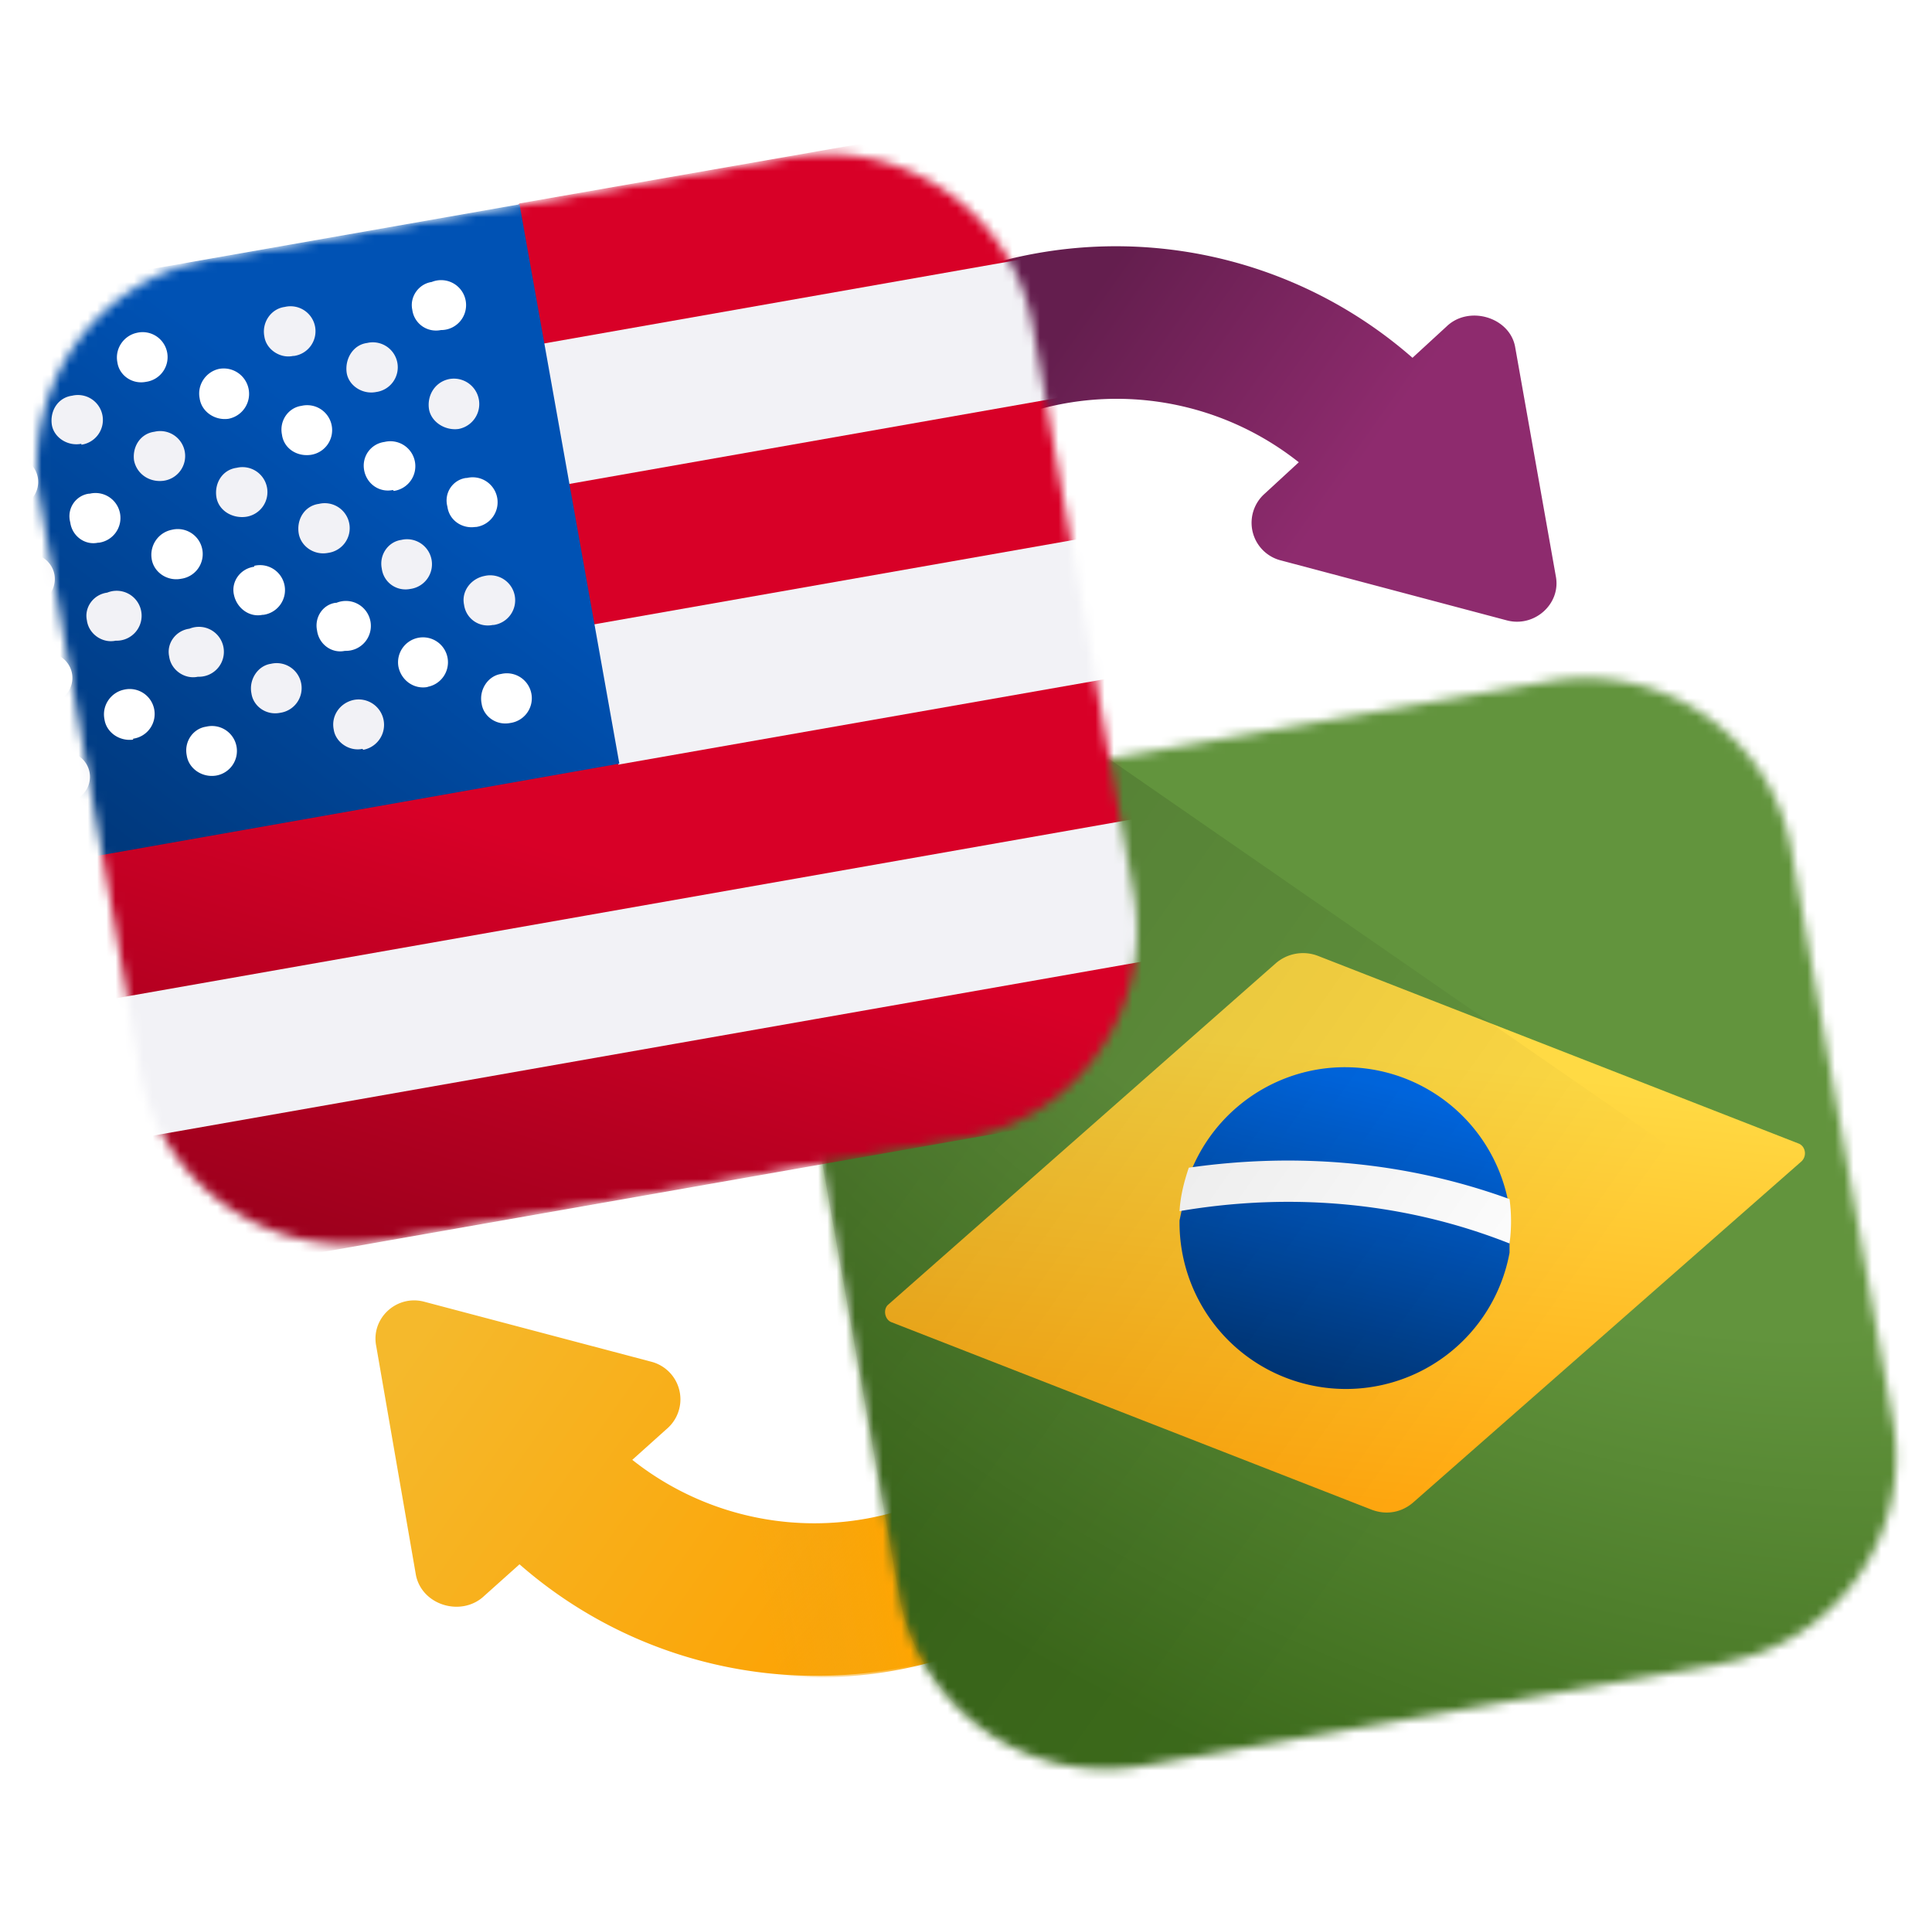 <svg xmlns="http://www.w3.org/2000/svg" fill="none" viewBox="0 0 209 208">
  <defs/>
  <g id="Group">
    <path id="Vector" fill="url(#paint0_linear)" d="M111.5 161.7c-2.5-1.8-6-2-8.8-.5a31.7 31.7 0 01-34.3-3.3l3.9-3.5a4.2 4.2 0 00-1.8-7.1l-24.6-6.5c-3-.8-5.8 1.8-5.2 4.8l4.3 24.8c.7 3.3 5 4.5 7.4 2.2l3.8-3.4a48.7 48.7 0 0054.5 6.6c5.5-2.9 6-10.6.8-14.1z"/>
    <path id="Vector_2" fill="url(#paint1_linear)" d="M111.5 161.7c-2.5-1.8-6-2-8.7-.5a31.7 31.7 0 01-25.6 1.7l3.2 17.8a46.5 46.5 0 0030.3-4.9c5.5-2.9 6-10.6.8-14.1z"/>
    <path id="Vector_3" fill="url(#paint2_linear)" d="M97.4 46.2c2.6 1.8 6 2 8.8.5a31.7 31.7 0 0134.3 3.3l-3.8 3.5a4.2 4.2 0 001.8 7.1l24.5 6.5c3 .8 5.9-1.8 5.3-4.8l-4.4-24.8c-.6-3.2-5-4.5-7.4-2.2l-3.7 3.4a48.7 48.7 0 00-54.5-6.6c-5.6 3-6 10.6-.9 14.1z"/>
    <g id="Group_2">
      <g id="Mask Group">
        <mask id="mask0" width="127" height="126" x="82" y="69" mask-type="alpha" maskUnits="userSpaceOnUse">
          <path id="Vector_4" fill="url(#paint3_linear)" d="M186.1 180l-62.5 11a22.7 22.7 0 01-26.3-18.3l-11-61.8A22.7 22.7 0 01105 84.7l62.5-11c12.4-2.2 24.2 6 26.3 18.3l11 61.8c2.1 12.2-6.2 24-18.6 26.1z"/>
        </mask>
        <g mask="url(#mask0)">
          <g id="Group_3">
            <path id="Union" fill="url(#paint4_radial)" d="M70.3 80c-2.5.4-4.1 2.8-3.7 5.2l20.9 118.4c.4 2.5 2.8 4 5.2 3.7l128-22.6c2.5-.4 4.1-2.8 3.7-5.2L203.5 61c-.4-2.5-2.8-4.1-5.2-3.7L70.3 80z"/>
            <g id="Group 516">
              <g id="Vector_5" filter="url(#filter0_d)">
                <path fill="url(#paint5_linear)" d="M194.6 122.7l-52-20.3a4.5 4.5 0 00-4.6.8l-41.9 36.9c-.6.5-.4 1.6.3 1.9l52 20.3c1.6.6 3.3.3 4.6-.9l41.9-36.8c.6-.6.4-1.6-.3-1.9z"/>
              </g>
              <g id="Vector_6" filter="url(#filter1_d)">
                <path fill="url(#paint6_linear)" d="M142.4 114.7a18 18 0 00-13.8 11.6l-1 4.7a18 18 0 0035.7 3.5v-4.8l-.1-.5a18 18 0 00-20.8-14.5z"/>
              </g>
              <path id="Vector_7" fill="#fff" d="M127.6 131c12.3-2.1 24.6-.9 35.7 3.5a18 18 0 000-4.8c-11-4-22.8-5.1-34.7-3.4-.5 1.5-.9 3-1 4.7z"/>
            </g>
          </g>
        </g>
      </g>
      <path id="Vector_8" fill="url(#paint7_linear)" d="M202 138.9l2.6 14.9c2.2 12.2-6 24-18.5 26.1l-62.5 11a22.7 22.7 0 01-26.3-18.2l-11-61.8A22.7 22.7 0 01105 84.7l15-2.6 82.1 56.8z"/>
    </g>
    <g id="Group_4">
      <mask id="mask1" width="127" height="127" x="0" y="12" mask-type="alpha" maskUnits="userSpaceOnUse">
        <path id="Vector_9" fill="url(#paint8_linear)" d="M104 123.2l-62.4 11a22.7 22.7 0 01-26.4-18.3L4.3 54.1A22.7 22.7 0 0122.8 28l62.6-11c12.3-2.2 24.1 6 26.3 18.2l11 61.8c2 12.3-6.2 24-18.6 26.2z"/>
      </mask>
      <g mask="url(#mask1)">
        <g id="Group_5">
          <path id="Union_2" fill="url(#paint9_linear)" d="M56.2 22L130.6 9c3-.5 5.8 1.4 6.3 4.4l1.7 9.8-2.4 4.6 1.5 8.4 3.6 2.2 2.7 15.2-2.7 3.2 1.7 9.6 3.6 2.4 2.7 15.2-3 3.1 1.7 9.4 4 2.7 1.7 9.8c.6 3-1.4 5.8-4.3 6.3L-4.8 142.4c-2.9.5-5.7-1.5-6.2-4.4l-1.8-9.9 1.7-3.7-1.7-10-2.6-1.5-2.7-15.2 2.6-2-.4-2.4L56.2 22z"/>
          <path id="Vector_10" fill="#F2F2F6" d="M56.3 37.6l82.3-14.5 2.7 15.2L59 52.8l-2.7-15.2z"/>
          <path id="Vector_11" fill="#F2F2F6" d="M61.6 68l5.3 14.7 79.7-14-2.6-15.2L61.6 68z"/>
          <path id="Union_3" fill="url(#paint10_linear)" d="M-27.9 42.3c-.5-3 1.5-5.7 4.4-6.2l79.7-14L67 82.6l-85 15-9.8-55.4z"/>
          <path id="Vector_12" fill="#fff" d="M47.7 35.7c-1.5.3-2.9-.7-3.1-2.2-.3-1.4.7-2.8 2.1-3a2.7 2.7 0 111 5.2z"/>
          <path id="Vector_13" fill="#fff" d="M51.4 57c-1.4.2-2.8-.7-3-2.2-.4-1.5.6-2.9 2-3.1h.1a2.7 2.7 0 111 5.3z"/>
          <path id="Vector_14" fill="#fff" d="M55.2 78.2c-1.5.3-2.9-.7-3.1-2.1-.3-1.5.7-3 2.1-3.2a2.7 2.7 0 111 5.3z"/>
          <g id="Group_6" fill="#F2F2F6">
            <path id="Vector_15" d="M49.6 46.4c-1.5.2-3-.8-3.2-2.2-.2-1.5.7-2.9 2.2-3.2a2.7 2.7 0 111 5.4z"/>
            <path id="Vector_16" d="M53.3 67.6c-1.5.3-2.9-.7-3.1-2.2-.3-1.4.7-2.8 2.2-3.1a2.7 2.7 0 111 5.3z"/>
            <path id="Vector_17" d="M-.1 44.2c-1.5.2-3-.8-3.2-2.2-.2-1.5.7-2.9 2.2-3.1a2.7 2.7 0 111 5.3z"/>
            <path id="Vector_18" d="M3.6 65.4c-1.5.3-2.9-.7-3.1-2.2-.3-1.4.7-2.8 2.1-3V60a2.7 2.7 0 111 5.3z"/>
            <path id="Vector_19" d="M7.4 86.7c-1.5.2-3-.7-3.2-2.2-.2-1.5.7-2.9 2.2-3.1a2.7 2.7 0 111 5.3z"/>
          </g>
          <path id="Vector_20" fill="#fff" d="M1.7 54.8C.3 55-1 54-1.4 52.6c-.3-1.5.7-2.9 2.2-3.1a2.7 2.7 0 111 5.3z"/>
          <path id="Vector_21" fill="#fff" d="M5.5 76c-1.5.3-2.9-.7-3.2-2.1-.2-1.5.8-2.9 2.2-3.2a2.7 2.7 0 111 5.3z"/>
          <path id="Vector_22" fill="#F2F2F6" d="M-1.6 82.8c-1.4.2-2.8-.8-3-2.2-.3-1.5.6-2.9 2-3.1h.1a2.7 2.7 0 111 5.3z"/>
          <path id="Vector_23" fill="#fff" d="M15.8 41.3c-1.5.3-2.9-.7-3.1-2.1-.3-1.5.7-2.9 2.1-3.2a2.7 2.7 0 111 5.3z"/>
          <path id="Vector_24" fill="#fff" d="M19.6 62.6c-1.5.3-3-.7-3.2-2.2-.2-1.4.7-2.8 2.2-3.1a2.7 2.7 0 111 5.3z"/>
          <path id="Vector_25" fill="#fff" d="M23.3 83.9c-1.5.2-2.9-.8-3.1-2.2-.3-1.5.7-2.9 2.1-3.1a2.7 2.7 0 111 5.3z"/>
          <path id="Vector_26" fill="#F2F2F6" d="M17.7 52c-1.5.2-2.9-.7-3.2-2.2-.2-1.5.7-2.9 2.2-3.1a2.7 2.7 0 111 5.3z"/>
          <path id="Vector_27" fill="#F2F2F6" d="M21.4 73.2c-1.4.3-2.9-.7-3.1-2.2-.3-1.4.7-2.8 2.2-3a2.7 2.7 0 111 5.2z"/>
          <path id="Vector_28" fill="#F2F2F6" d="M8.8 48c-1.5.3-3-.7-3.2-2.1-.2-1.5.7-2.9 2.2-3.1a2.7 2.7 0 111 5.3z"/>
          <path id="Vector_29" fill="#F2F2F6" d="M12.5 69.3c-1.4.3-2.9-.7-3.1-2.2-.3-1.4.7-2.8 2.2-3a2.7 2.7 0 111 5.2z"/>
          <path id="Vector_30" fill="#fff" d="M10.6 58.7c-1.4.3-2.8-.7-3-2.2-.4-1.5.6-2.9 2-3.1h.1a2.7 2.7 0 111 5.3z"/>
          <path id="Vector_31" fill="#fff" d="M14.4 80c-1.5.2-2.9-.8-3.1-2.2-.3-1.5.7-2.9 2.1-3.2a2.7 2.7 0 111 5.3z"/>
          <path id="Vector_32" fill="#F2F2F6" d="M31.7 38.5c-1.4.3-2.9-.7-3.1-2.1-.3-1.5.7-3 2.2-3.2a2.7 2.7 0 111 5.3z"/>
          <path id="Vector_33" fill="#F2F2F6" d="M35.5 59.8c-1.5.3-3-.7-3.2-2.2-.2-1.5.7-2.9 2.2-3.1a2.7 2.7 0 111 5.3z"/>
          <path id="Vector_34" fill="#F2F2F6" d="M39.2 81c-1.4.3-2.9-.7-3.1-2.1-.3-1.5.7-2.9 2.2-3.2a2.7 2.7 0 111 5.4z"/>
          <path id="Vector_35" fill="#fff" d="M33.6 49.2c-1.5.2-2.9-.7-3.1-2.2-.3-1.5.7-2.9 2.1-3.1a2.7 2.7 0 111 5.3z"/>
          <path id="Vector_36" fill="#fff" d="M37.3 70.4c-1.4.3-2.8-.7-3-2.2-.3-1.4.6-2.8 2-3h.1a2.7 2.7 0 111 5.2z"/>
          <path id="Vector_37" fill="#fff" d="M24.7 45.3c-1.5.2-2.9-.8-3.1-2.2-.3-1.5.7-2.9 2.1-3.2a2.7 2.7 0 111 5.4z"/>
          <path id="Vector_38" fill="#fff" d="M28.4 66.5c-1.4.3-2.8-.7-3.1-2.2-.3-1.4.7-2.8 2.2-3v-.1a2.7 2.7 0 111 5.3z"/>
          <path id="Vector_39" fill="#F2F2F6" d="M26.6 55.9c-1.5.2-3-.7-3.2-2.2-.2-1.5.7-2.9 2.2-3.1a2.7 2.7 0 111 5.3z"/>
          <path id="Vector_40" fill="#F2F2F6" d="M30.3 77.1c-1.5.3-2.9-.7-3.1-2.1-.3-1.5.7-3 2.1-3.2a2.7 2.7 0 111 5.3z"/>
          <path id="Vector_41" fill="#F2F2F6" d="M40.7 42.4c-1.5.3-3-.7-3.2-2.1-.2-1.5.7-3 2.2-3.2a2.7 2.7 0 111 5.3z"/>
          <path id="Vector_42" fill="#F2F2F6" d="M44.4 63.7c-1.5.3-2.9-.7-3.1-2.2-.3-1.5.7-2.9 2.1-3.1a2.7 2.7 0 111 5.3z"/>
          <path id="Vector_43" fill="#fff" d="M42.5 53c-1.4.3-2.8-.6-3.1-2.1-.3-1.5.7-2.9 2.2-3.1a2.7 2.7 0 111 5.3z"/>
          <path id="Vector_44" fill="#fff" d="M46.3 74.3c-1.5.3-2.9-.7-3.2-2.2a2.7 2.7 0 113.1 2.2z"/>
          <path id="Union_4" fill="#F2F2F6" d="M-12.8 128.1l-2.6-15.2 164.7-29L152 99l-164.8 29z"/>
        </g>
      </g>
    </g>
  </g>
  <defs>
    <linearGradient id="paint0_linear" x1="45.6" x2="89.5" y1="144.1" y2="175.2" gradientUnits="userSpaceOnUse">
      <stop stop-color="#F5B92C"/>
      <stop offset="1" stop-color="#FCA406"/>
    </linearGradient>
    <linearGradient id="paint1_linear" x1="82.5" x2="98" y1="172.5" y2="169.8" gradientUnits="userSpaceOnUse">
      <stop stop-color="#EDA71B" stop-opacity="0"/>
      <stop offset="1" stop-color="orange"/>
    </linearGradient>
    <linearGradient id="paint2_linear" x1="117.8" x2="164.5" y1="32.3" y2="65.4" gradientUnits="userSpaceOnUse">
      <stop stop-color="#641E4E"/>
      <stop offset=".6" stop-color="#8E2B6E"/>
    </linearGradient>
    <linearGradient id="paint3_linear" x1="99.1" x2="190.1" y1="100.2" y2="164.7" gradientUnits="userSpaceOnUse">
      <stop stop-color="#76CCF8"/>
      <stop offset=".8" stop-color="#518EF8"/>
      <stop offset="1" stop-color="#4981F8"/>
    </linearGradient>
    <linearGradient id="paint5_linear" x1="134.2" x2="129.2" y1="111.8" y2="159.4" gradientUnits="userSpaceOnUse">
      <stop stop-color="#FFDA44"/>
      <stop offset="1" stop-color="#FFA70F"/>
    </linearGradient>
    <linearGradient id="paint6_linear" x1="147" x2="138.9" y1="115.7" y2="149.8" gradientUnits="userSpaceOnUse">
      <stop stop-color="#0069E6"/>
      <stop offset="1" stop-color="#003370"/>
    </linearGradient>
    <linearGradient id="paint7_linear" x1="154.1" x2="51.9" y1="162.9" y2="90.5" gradientUnits="userSpaceOnUse">
      <stop stop-opacity="0"/>
      <stop offset="1" stop-opacity=".2"/>
    </linearGradient>
    <linearGradient id="paint8_linear" x1="17.1" x2="108.1" y1="43.5" y2="107.9" gradientUnits="userSpaceOnUse">
      <stop stop-color="#EEF4FF"/>
      <stop offset="1" stop-color="#CFE7FD"/>
    </linearGradient>
    <linearGradient id="paint9_linear" x1="8.8" x2="-10.9" y1="75.9" y2="138.5" gradientUnits="userSpaceOnUse">
      <stop stop-color="#D80027"/>
      <stop offset="1" stop-color="#870019"/>
    </linearGradient>
    <linearGradient id="paint10_linear" x1="13.7" x2="-19.7" y1="29.5" y2="73.9" gradientUnits="userSpaceOnUse">
      <stop stop-color="#0052B4"/>
      <stop offset="1" stop-color="#003677"/>
    </linearGradient>
    <filter id="filter0_d" width="122.2" height="89.9" x="84.4" y="88.4" color-interpolation-filters="sRGB" filterUnits="userSpaceOnUse">
      <feFlood flood-opacity="0" result="BackgroundImageFix"/>
      <feColorMatrix in="SourceAlpha" result="hardAlpha" type="matrix" values="0 0 0 0 0 0 0 0 0 0 0 0 0 0 0 0 0 0 127 0"/>
      <feOffset dy="1"/>
      <feGaussianBlur stdDeviation="3"/>
      <feColorMatrix type="matrix" values="0 0 0 0 0 0 0 0 0 0 0 0 0 0 0 0 0 0 0.25 0"/>
      <feBlend in2="BackgroundImageFix" mode="normal" result="effect1_dropShadow"/>
      <feBlend in="SourceGraphic" in2="effect1_dropShadow" mode="normal" result="shape"/>
    </filter>
    <filter id="filter1_d" width="53.6" height="53.6" x="118.7" y="106.6" color-interpolation-filters="sRGB" filterUnits="userSpaceOnUse">
      <feFlood flood-opacity="0" result="BackgroundImageFix"/>
      <feColorMatrix in="SourceAlpha" result="hardAlpha" type="matrix" values="0 0 0 0 0 0 0 0 0 0 0 0 0 0 0 0 0 0 127 0"/>
      <feOffset dy="1"/>
      <feGaussianBlur stdDeviation="3"/>
      <feColorMatrix type="matrix" values="0 0 0 0 0 0 0 0 0 0 0 0 0 0 0 0 0 0 0.24 0"/>
      <feBlend in2="BackgroundImageFix" mode="normal" result="effect1_dropShadow"/>
      <feBlend in="SourceGraphic" in2="effect1_dropShadow" mode="normal" result="shape"/>
    </filter>
    <radialGradient id="paint4_radial" cx="0" cy="0" r="1" gradientTransform="matrix(-57.223 100.066 -155.104 -88.696 165.6 77.4)" gradientUnits="userSpaceOnUse">
      <stop offset=".5" stop-color="#62943D"/>
      <stop offset="1" stop-color="#3C6A1B"/>
    </radialGradient>
  </defs>
</svg>
